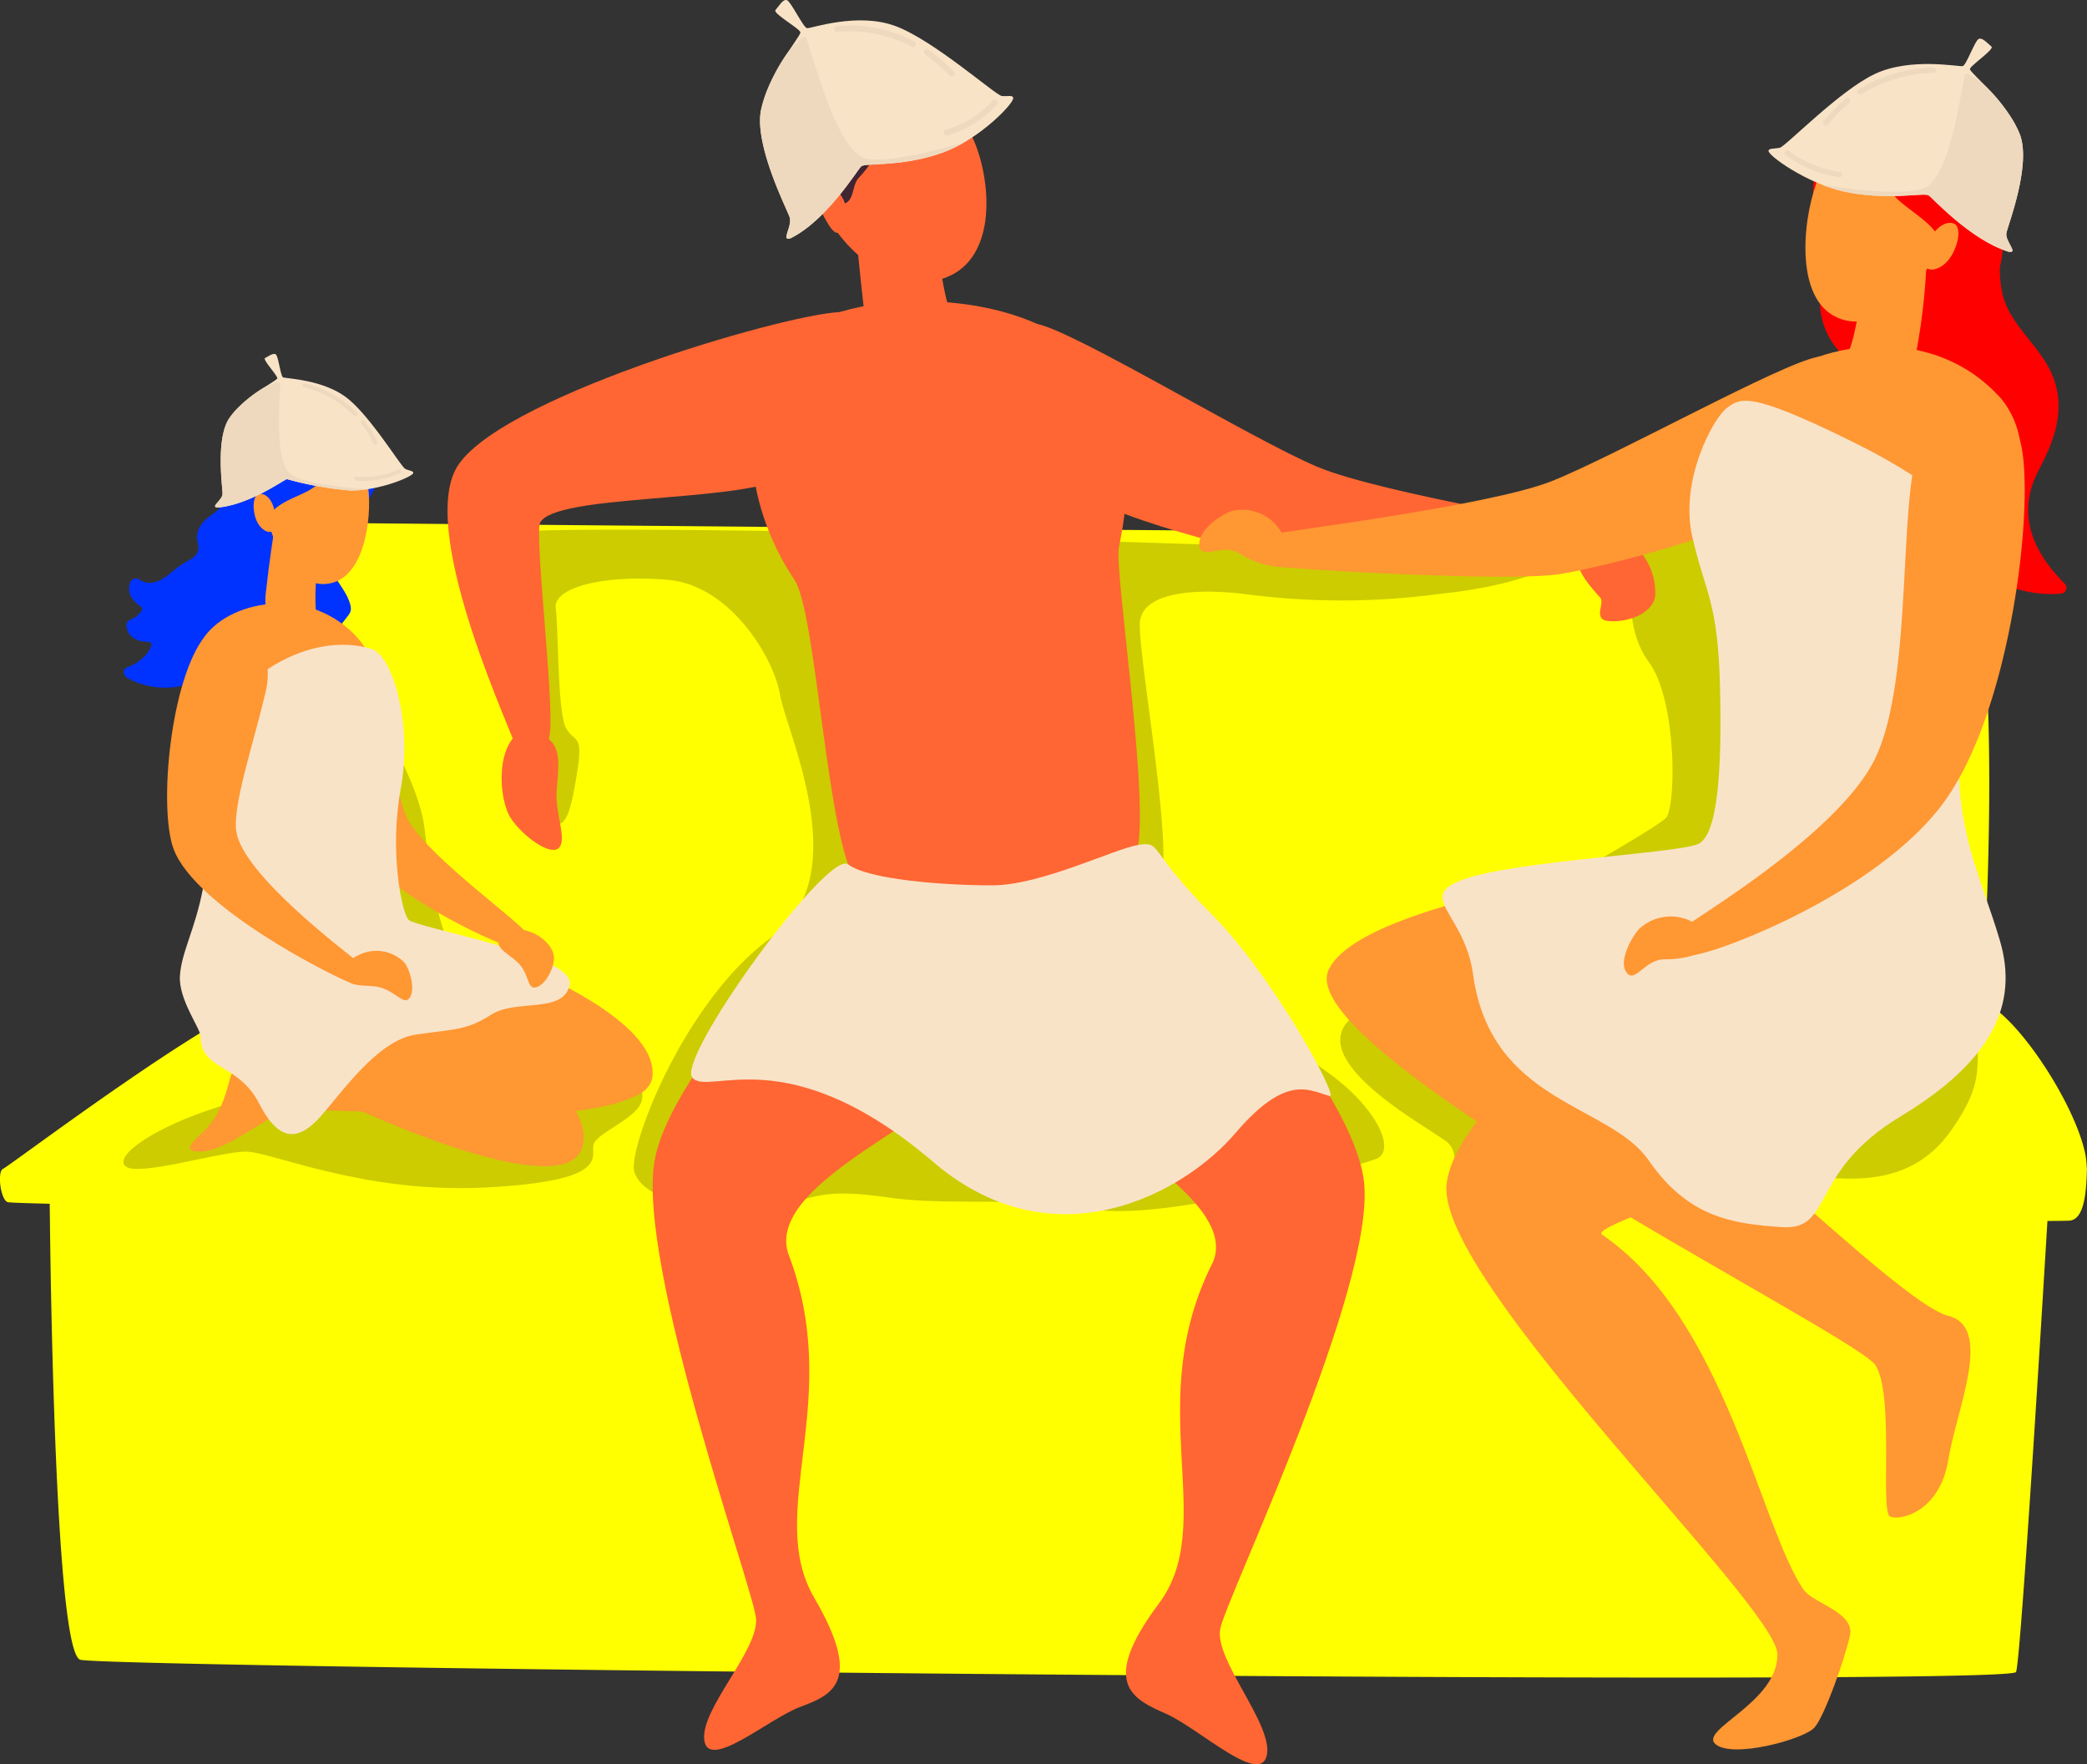 <svg xmlns="http://www.w3.org/2000/svg" width="146.266" height="123.643" viewBox="0 0 146.266 123.643">
  <rect x="0" y="0" width="146.266" height="123.643" fill="#333333" stroke="none"/>
  <g id="Group_2950" data-name="Group 2950" transform="translate(-1136.906 -75.793)">
    <path id="Path_1964" data-name="Path 1964" d="M1283.151,174.09a5.509,5.509,0,0,0-.151-1.135c-.013-.05-.027-.1-.041-.154-.917-3.551-4.658-9.157-6.9-10.181a2.243,2.243,0,0,0-.28-.048c0-.006.014-.01.015-.014.223-2.625,1.377-23.3-.654-30h.03c1.306-.011,1.16-2.837.184-2.776-3.968.247-116-.828-117.479-.828-1.937,0-1.147,3.561-.613,3.571l.579.006c-1.72,7.3-1.936,26.64-1.613,29.621-3.361.331-18.194,11.553-19.1,12.083-.43.157-.2,2.124.306,2.335.08.033,1.17.072,2.958.115,0,.38.01.813.016,1.308,0,.076,0,.14,0,.218.007.537.015,1.136.025,1.779,0,.181.006.36.008.549.011.677.023,1.382.038,2.142h0c.19,9.768.7,25.557,2.054,25.959,1.959.586,135.277,1.905,135.667.86.134-.356.449-4.454.806-9.659v0c.032-.473.066-.961.1-1.45,0-.039.006-.076.008-.115q.093-1.386.188-2.833c.01-.157.021-.313.03-.471q.077-1.156.151-2.322c.017-.263.033-.522.05-.782q.09-1.4.177-2.781c0-.041,0-.08.008-.119q.081-1.288.158-2.524c.012-.193.024-.387.036-.576.2-3.254.375-6.108.488-7.978.761,0,1.339-.012,1.526-.021,1.052-.059,1.2-1.952,1.242-3.631C1283.172,174.195,1283.152,174.138,1283.151,174.09Z" transform="translate(0 -16.53)" fill="#ff0"/>
    <path id="Path_1965" data-name="Path 1965" d="M1306.331,129.882s-7.342-1.316-10.238-.265-3.225,6.54-1.264,9.154,1.942,9.856,1.264,10.891-20.92,11.768-22.62,14.7,5.725,6.949,7.182,8.033-.692,3.76,3.058,3.913,18.964-1.759,21.869-1.529,7.447,1.063,10.413-3.1,1.3-5.021,2.286-8.567S1306.331,129.882,1306.331,129.882Z" transform="translate(-42.384 -16.608)" opacity="0.2" style="mix-blend-mode: overlay;isolation: isolate"/>
    <path id="Path_1966" data-name="Path 1966" d="M1262.685,131.5s-1.949,1.929-9.021,2.665a51.434,51.434,0,0,1-13.7,0c-3.842-.449-7.078.01-7.281,1.947s2.368,15.8,1.451,18.325,8.153,10.762,11.645,13.217,4.946,5.588,3.417,6.124-14.373,4.408-19.954,3.5-9.882-.2-14.23-.819-5.06-.111-8.068.819-9.812-.517-9.735-3.005,3.875-11.9,9.735-16.1.916-14.462.509-16.964-3.44-7.639-7.836-8.028-8.066.509-7.875,1.972.114,7.35.726,8.421,1.223.345.764,3.135-.856,4.985-2.683,2.55-.757-4.881-1.751-9.01-.955-9.8-.458-10.308,19.538-.166,19.538-.166Z" transform="translate(-15.885 -16.749)" opacity="0.2" style="mix-blend-mode: overlay;isolation: isolate"/>
    <path id="Path_1967" data-name="Path 1967" d="M1165.882,145.156s4.2,6.464,4.661,10.138,1.019,8.005,2.6,9.535,6.728,6.828,9.136,7.638,3.784.659,3.517,1.977-3.249,2.3-3.4,3.168,1.108,2.508-7.492,2.966-15.061-2.5-16.858-2.512-7.6,1.791-8.447,1.024,2.216-2.8,6.382-4.114,0-5.33.076-7.777S1165.882,145.156,1165.882,145.156Z" transform="translate(-3.902 -21.566)" opacity="0.2" style="mix-blend-mode: overlay;isolation: isolate"/>
    <g id="Group_2930" data-name="Group 2930" transform="translate(1168.271 75.793)">
      <path id="Path_1968" data-name="Path 1968" d="M1247.281,161.289c1.5,1.4,16.019,16.539,16.865,23.892s-9.654,29.171-10.076,31.352,3.735,6.707,3.265,8.862-4.745-1.885-7.047-2.909-4.745-2.074-.517-7.731-1.269-14.006,3.8-23.945c2.114-5.145-12.777-11.1-14.657-15.838S1247.281,161.289,1247.281,161.289Z" transform="translate(-1199.917 -102.376)" fill="#f63"/>
      <path id="Path_1969" data-name="Path 1969" d="M1220.62,161.289c-1.481,1.271-15.9,15.146-17.193,22.4s6.862,29.868,7.1,32.077-3.906,6.372-3.623,8.558,4.5-1.484,6.692-2.313,4.514-1.672,1.014-7.659,2.142-13.85-1.839-24.175c-1.589-5.3,12.539-9.994,14.6-14.562S1220.62,161.289,1220.62,161.289Z" transform="translate(-1188.91 -102.376)" fill="#f63"/>
      <g id="Group_2922" data-name="Group 2922" transform="translate(39.292 22.672)">
        <path id="Path_1970" data-name="Path 1970" d="M1241.462,108.726c2.608.484,15.12,8.115,19.666,10.02s19.7,4.343,20.029,4.507.4,1.892-.276,2.037-16.922.853-20.6.15-13.833-2.974-17.539-5.856S1238.237,108.127,1241.462,108.726Z" transform="translate(-1239.444 -108.696)" fill="#f63"/>
        <path id="Path_1971" data-name="Path 1971" d="M1299.444,136.1c1.261.14,3.057-.42,3.326-1.681a4.474,4.474,0,0,0-2.816-4.454,1.815,1.815,0,0,0-2.594,1.262c-.364,1.039.711,2.3,1.57,3.252C1299.253,134.841,1298.412,135.987,1299.444,136.1Z" transform="translate(-1257.429 -115.257)" fill="#f63"/>
      </g>
      <g id="Group_2925" data-name="Group 2925" transform="translate(23.109 2.615)">
        <g id="Group_2923" data-name="Group 2923" transform="translate(5.19 9.554)">
          <path id="Path_1972" data-name="Path 1972" d="M1229.058,95.3s.671,5.54,1.184,7.285c1.651,5.613-5.375,4.744-5.862.443-.679-6.008-.891-9.57-.891-9.57Z" transform="translate(-1223.49 -93.454)" fill="#f63"/>
        </g>
        <g id="Group_2924" data-name="Group 2924">
          <path id="Path_1973" data-name="Path 1973" d="M1215.981,85.956a5.512,5.512,0,0,1,1.2-2.312,18.574,18.574,0,0,1,1.491-2.462c1.382-1.511,3.591-1.639,5.5-1.584a4.816,4.816,0,0,1,2.566.775,5.889,5.889,0,0,1,2.121,1.53,4.978,4.978,0,0,1,.1,4.852.408.408,0,0,1-.251.171,2.106,2.106,0,0,1-1.251.719,16.453,16.453,0,0,0-3.382.662,5.343,5.343,0,0,0-1.834,1.014,9.637,9.637,0,0,0-1.017,1.662C1218.837,94.514,1215.656,88.2,1215.981,85.956Z" transform="translate(-1215.958 -79.589)" fill="#402532"/>
          <path id="Path_1974" data-name="Path 1974" d="M1220.024,91.973c.972,3.541,5.458,7.519,9.271,5.664,3.418-1.663,2.747-7.264,1.422-9.874-1.667-3.283-3.932-4.309-6.964-3.559S1219.052,88.432,1220.024,91.973Z" transform="translate(-1217.136 -80.951)" fill="#f63"/>
          <path id="Path_1975" data-name="Path 1975" d="M1219.752,84c1.155-1.061,3-2.233,4.619-2.165a9.2,9.2,0,0,1,3.687,1.3,1.558,1.558,0,0,1-.729,2.823c-1.943.311-2.867-.086-3.571.665s.265,1.417-1.691,3.5c-.513.546-.276,1.558-1.045,1.838a3.578,3.578,0,0,1-1.767-.259C1215.4,90.477,1217.807,85.791,1219.752,84Z" transform="translate(-1216.346 -80.287)" fill="#402532"/>
          <path id="Path_1976" data-name="Path 1976" d="M1220.369,96.625c.5.937.826,1.453,1.221,1.241a2.145,2.145,0,0,0,.158-2.4c-.5-.937-1.251-1.161-1.647-.948S1219.864,95.688,1220.369,96.625Z" transform="translate(-1217.177 -84.208)" fill="#f63"/>
        </g>
      </g>
      <g id="Group_2926" data-name="Group 2926" transform="translate(21.31 21.11)">
        <path id="Path_1977" data-name="Path 1977" d="M1240.317,145.145c-.379,1.2-11.9,6.289-19.611,2.013-2.093-2.927-2.792-18.857-4.352-21.2-3.873-5.81-3.649-12.285-1.337-15.824,3.206-4.906,15.934-4.759,20.679-.664,5.581,4.817,3.7,12.513,3.39,14.245S1241.343,141.9,1240.317,145.145Z" transform="translate(-1213.348 -106.428)" fill="#f63"/>
      </g>
      <g id="Group_2927" data-name="Group 2927" transform="translate(0 21.868)">
        <path id="Path_1978" data-name="Path 1978" d="M1209.932,107.53c-4.046.166-24.522,6.185-26.969,11.078s4.2,18.807,4.281,19.5,2.14,1.325,2.37-1.2-1.1-13.817-.7-14.617c1.005-2,13.6-1.42,16.963-3.1S1213.661,107.377,1209.932,107.53Z" transform="translate(-1182.423 -107.528)" fill="#f63"/>
        <path id="Path_1979" data-name="Path 1979" d="M1191.856,158.448c-.663.429-2.529-.962-3.31-2.174-.69-1.07-1.023-4.108.161-5.555.518-.635,2.063-.495,2.725.238.72.8.411,2.312.343,3.523C1191.688,156.052,1192.589,157.973,1191.856,158.448Z" transform="translate(-1184.133 -120.832)" fill="#f63"/>
      </g>
      <g id="Group_2928" data-name="Group 2928" transform="translate(21.9)">
        <path id="Path_1980" data-name="Path 1980" d="M1231.949,82.636c.121.342-2.3,2.856-4.8,3.8-2.9,1.092-5.561.752-5.845,1.015s-2.381,3.745-4.927,5.029c-.768.274.136-.832-.094-1.481s-2.441-4.961-2.02-7.423,2.7-5.1,2.774-5.5c.041-.238-1.96-1.338-1.747-1.577s.524-.808.808-.693,1.143,1.92,1.4,1.962,3.516-1.143,6.2-.149,7.029,4.857,7.45,4.9S1231.878,82.438,1231.949,82.636Z" transform="translate(-1214.205 -75.793)" fill="#f9e3c7"/>
        <path id="Path_1981" data-name="Path 1981" d="M1214.258,84.74a11.884,11.884,0,0,1,1.933-4.163c.551-.625,1.069-1.18,1.22-1,.255.3,1.988,7.627,4.026,8.416,1.268.491,4.694-.358,7.1-1.07a9.128,9.128,0,0,1-1.4.68c-2.9,1.092-5.561.752-5.845,1.015s-2.381,3.745-4.927,5.029c-.768.274.136-.832-.094-1.481S1213.836,87.2,1214.258,84.74Z" transform="translate(-1214.205 -76.958)" fill="#eed9be"/>
        <path id="Path_1982" data-name="Path 1982" d="M1233.046,88.037A7.229,7.229,0,0,0,1236.332,86c.178-.192.466.1.288.289a7.641,7.641,0,0,1-3.465,2.146A.2.2,0,0,1,1233.046,88.037Z" transform="translate(-1220.018 -78.946)" fill="#eed9be"/>
        <path id="Path_1983" data-name="Path 1983" d="M1221.949,78.438a9.61,9.61,0,0,1,5.436,1.087c.231.125.026.477-.206.352a9.284,9.284,0,0,0-5.23-1.032C1221.687,78.86,1221.687,78.452,1221.949,78.438Z" transform="translate(-1216.551 -76.608)" fill="#eed9be"/>
        <path id="Path_1984" data-name="Path 1984" d="M1231.162,80.8a13.434,13.434,0,0,1,1.824,1.577c.182.189-.106.478-.288.289a12.822,12.822,0,0,0-1.742-1.513C1230.745,81,1230.948,80.648,1231.162,80.8Z" transform="translate(-1219.385 -77.339)" fill="#eed9be"/>
      </g>
      <g id="Group_2929" data-name="Group 2929" transform="translate(17.073 59.161)">
        <path id="Path_1985" data-name="Path 1985" d="M1251.96,179.3c.654.177-3.93-8.394-8.364-12.828s-3.38-5.044-5.06-4.771-6.815,2.834-10.23,2.834-8.695-.4-10.107-1.473-12.038,13.555-10.917,14.943,6.626-2.929,17.023,6.033c8.409,7.051,17.431,2.082,21.024-2.123S1250.487,178.9,1251.96,179.3Z" transform="translate(-1207.2 -161.649)" fill="#f9e3c7"/>
      </g>
    </g>
    <g id="Group_2939" data-name="Group 2939" transform="translate(1220.958 78.508)">
      <g id="Group_2931" data-name="Group 2931" transform="translate(0 22.266)">
        <path id="Path_1986" data-name="Path 1986" d="M1304.373,112.074c-2.548.42-14.252,6.966-18.712,8.724s-19.479,3.593-19.807,3.746-.2,2.064.459,2.217,16.455,1.135,20.049.523,13.411-3.156,17.072-5.875S1307.523,111.554,1304.373,112.074Z" transform="translate(-1260.996 -112.047)" fill="#ff9733"/>
        <path id="Path_1987" data-name="Path 1987" d="M1258.912,130.253c-.258-1.036,1.256-2.153,2.192-2.529a3.169,3.169,0,0,1,3.644,1.692c.341.714.748,1.893-.313,2.216a6.226,6.226,0,0,1-2.793-.974C1260.485,129.995,1259.123,131.1,1258.912,130.253Z" transform="translate(-1258.883 -116.882)" fill="#ff9733"/>
      </g>
      <path id="Path_1988" data-name="Path 1988" d="M1322.111,94.808a4.72,4.72,0,0,1-.615-3.949,4.246,4.246,0,0,1,.7-3.817c1.311-1.463,4.035-1.369,5.792-1.156,4.238.512,6.6,3.586,6.629,7.742.02,2.413-.782,5,.5,7.228,1.015,1.767,2.7,3.051,3.21,5.1.518,2.1-.209,3.979-1.177,5.808-1.627,3.074-.525,5.722,1.785,8.034a.413.413,0,0,1-.289.7,8.344,8.344,0,0,1-8.368-5.116c-.43-1.025-.424-2.425-.959-3.43a2.905,2.905,0,0,0-.079.87c0,.281-.356.546-.613.352a8.082,8.082,0,0,1-3.374-6.148c-.079-1.112.056-1.79-.952-2.64-.291-.245-.664-.392-.958-.644a5.275,5.275,0,0,1-1.55-4.175C1321.813,97.891,1322.139,96.361,1322.111,94.808Z" transform="translate(-1278.283 -81.609)" fill="red"/>
      <g id="Group_2932" data-name="Group 2932" transform="translate(34.983 21.561)">
        <path id="Path_1989" data-name="Path 1989" d="M1329.906,151.97s-3.637-5.726-2.184-15.894,7.6-17.048,2.615-21.942-12.755-3.225-15.857-.369c-4.443,4.09-6.43,7.709-3.32,15.048,1.549,3.655.333,16.457,0,18.168S1327.2,158.537,1329.906,151.97Z" transform="translate(-1309.65 -111.024)" fill="#ff9733"/>
      </g>
      <path id="Path_1990" data-name="Path 1990" d="M1306.641,161.987c-3.363-.089-31.906,2.752-34.659,8.562s37,25.586,38.328,27.726.306,10.3,1.019,10.6,3.466-.306,4.078-3.975,3.159-9.276,0-10.092-14.563-12.487-19.087-14.985a26.923,26.923,0,0,0-9.737-3.23c-.024-1.051,12.795,3.053,21.689.478S1318.16,162.293,1306.641,161.987Z" transform="translate(-1262.913 -105.307)" fill="#ff9733"/>
      <g id="Group_2933" data-name="Group 2933" transform="translate(17.315 57.518)">
        <path id="Path_1991" data-name="Path 1991" d="M1321.636,173.682c-3.975,8.612-28.043,14.917-26.719,15.815,8.625,5.846,11.072,20.448,14.13,24.883.662.961,3.606,1.58,3.249,3.21s-1.771,5.633-2.485,6.448-5.708,2.192-6.931,1.172,4.383-2.905,4.332-6.32-23.8-26.045-23.19-32.875,19.877-20.489,27.013-22.426S1324.566,167.332,1321.636,173.682Z" transform="translate(-1284.01 -163.204)" fill="#ff9733"/>
      </g>
      <g id="Group_2934" data-name="Group 2934" transform="translate(17.048 25.373)">
        <path id="Path_1992" data-name="Path 1992" d="M1322.687,128.749c-1.277-3.328-3.771-6.116-10.652-9.48s-7.5-2.918-8.46-2.23-3.363,5.084-2.446,9.059,1.787,4.485,1.938,10.448-.163,10.4-1.509,11.06-12.874,1.185-16.484,2.5c-3.364,1.223.1,2.35.688,6.651,1.249,9.065,9.544,9.047,12.3,13.022s5.8,4.462,9.385,4.689,1.834-3.873,8.257-7.747,8.307-7.849,6.982-12.334-3.192-7.767-2.829-13.723S1323.374,130.539,1322.687,128.749Z" transform="translate(-1283.623 -116.556)" fill="#f9e3c7"/>
      </g>
      <g id="Group_2935" data-name="Group 2935" transform="translate(45.515 12.221)">
        <path id="Path_1993" data-name="Path 1993" d="M1326.3,99.257s-.615,6.051-1.3,7.734c-.645,1.573,4.441,1.718,4.695.072a43.865,43.865,0,0,0,.7-9.593Z" transform="translate(-1324.935 -97.469)" fill="#ff9733"/>
      </g>
      <g id="Group_2936" data-name="Group 2936" transform="translate(42.479 4.696)">
        <path id="Path_1994" data-name="Path 1994" d="M1330.13,95.878c-.858,3.542-4.587,7.593-7.658,5.83-2.753-1.581-2.1-7.166-.972-9.789,1.42-3.3,3.284-4.369,5.739-3.688S1330.988,92.336,1330.13,95.878Z" transform="translate(-1320.528 -87.011)" fill="#ff9733"/>
        <path id="Path_1995" data-name="Path 1995" d="M1323.034,88.41c.016-1.752,4.13-1.927,5.589-1.845a5.324,5.324,0,0,1,4.4,2.873,18.4,18.4,0,0,1,.932,2.773,15.533,15.533,0,0,1,1.122,3.024,6.859,6.859,0,0,1-.41,3.447c-.557,1.428-1.876,2.92-1.034,4.508a.413.413,0,0,1-.46.6,2.907,2.907,0,0,1-2.392-2.216c-.365-1.978.6-2.877.278-4.773-.3-1.791-2.068-2.568-3.294-3.7a21.361,21.361,0,0,1-2.854-3.658C1324.325,88.613,1323.033,88.584,1323.034,88.41Z" transform="translate(-1321.307 -86.549)" fill="red"/>
        <path id="Path_1996" data-name="Path 1996" d="M1334.6,100.631c-.5.937-1.346,1.25-1.742,1.037s-.266-1.249.238-2.186,1.251-1.161,1.647-.948S1335.1,99.694,1334.6,100.631Z" transform="translate(-1324.289 -90.252)" fill="#ff9733"/>
      </g>
      <g id="Group_2937" data-name="Group 2937" transform="translate(39.892)">
        <path id="Path_1997" data-name="Path 1997" d="M1316.776,87.58c-.072.318,2.676,2.295,5.287,2.862,3.02.657,5.607.061,5.926.265s2.882,3.078,5.58,3.945c.8.159-.252-.728-.115-1.331s1.719-4.69.955-6.84-3.391-4.247-3.516-4.6c-.074-.208,1.751-1.408,1.507-1.6s-.632-.664-.9-.529-.861,1.836-1.111,1.9-3.639-.634-6.151.545-6.272,5.1-6.682,5.18S1316.818,87.4,1316.776,87.58Z" transform="translate(-1316.775 -79.734)" fill="#f9e3c7"/>
        <path id="Path_1998" data-name="Path 1998" d="M1336.129,87.585a10.885,10.885,0,0,0-2.5-3.5c-.633-.5-1.224-.934-1.348-.76-.21.294-.9,7.017-2.8,7.944-1.185.577-4.694.2-7.178-.176a10.077,10.077,0,0,0,1.478.453c3.02.657,5.607.061,5.926.265s2.882,3.078,5.58,3.945c.8.159-.252-.728-.115-1.331S1336.893,89.735,1336.129,87.585Z" transform="translate(-1318.494 -80.838)" fill="#eed9be"/>
        <path id="Path_1999" data-name="Path 1999" d="M1322.266,92.6a7.769,7.769,0,0,1-3.537-1.46c-.2-.152-.449.137-.245.289a8.214,8.214,0,0,0,3.73,1.534A.184.184,0,1,0,1322.266,92.6Z" transform="translate(-1317.282 -83.268)" fill="#eed9be"/>
        <path id="Path_2000" data-name="Path 2000" d="M1331.087,82.673a10.166,10.166,0,0,0-5.225,1.565c-.211.136.042.428.253.291a9.82,9.82,0,0,1,5.03-1.493C1331.406,83.02,1331.349,82.657,1331.087,82.673Z" transform="translate(-1319.576 -80.647)" fill="#eed9be"/>
        <path id="Path_2001" data-name="Path 2001" d="M1323.923,85.779a12.223,12.223,0,0,0-1.583,1.606c-.154.188.172.414.326.225a11.673,11.673,0,0,1,1.51-1.539C1324.364,85.911,1324.113,85.618,1323.923,85.779Z" transform="translate(-1318.493 -81.599)" fill="#eed9be"/>
      </g>
      <g id="Group_2938" data-name="Group 2938" transform="translate(29.758 24.336)">
        <path id="Path_2002" data-name="Path 2002" d="M1331.581,119.133c.975,4.247-.708,19.112-5.677,25.458s-16.3,10.46-17.456,10.346a1.047,1.047,0,0,1-.586-1.861c.567-.56,11.047-6.664,13.545-12.016s1.634-16.59,2.857-21.254S1330.006,112.276,1331.581,119.133Z" transform="translate(-1303.754 -115.051)" fill="#ff9733"/>
        <path id="Path_2003" data-name="Path 2003" d="M1302.325,173.011c-.683-.71.142-2.355.792-3.117a3.241,3.241,0,0,1,3.922-.42c.613.41,1.489,1.162.708,1.943a6.529,6.529,0,0,1-2.864.582C1303.581,172.031,1302.884,173.592,1302.325,173.011Z" transform="translate(-1302.069 -131.824)" fill="#ff9733"/>
      </g>
    </g>
    <g id="Group_2949" data-name="Group 2949" transform="translate(1145.581 100.595)">
      <path id="Path_2004" data-name="Path 2004" d="M1166.7,140.618c-1.093,3.722,2.53,12.414,4.612,14.67,3.014,3.268,9.9,6.555,10.962,6.558.714,0,.81-.839.631-1.12-.481-.755-6.536-5.1-8.121-7.683-.965-1.574-1.529-6.806-2.4-10.474C1171.443,138.631,1167.521,137.821,1166.7,140.618Z" transform="translate(-1154.782 -120.235)" fill="#ff9733"/>
      <g id="Group_2940" data-name="Group 2940" transform="translate(0 3.691)">
        <path id="Path_2005" data-name="Path 2005" d="M1149.7,135.429a3.191,3.191,0,0,0,1.424-.984c.735-1.089.052-.679-.555-.907a1.14,1.14,0,0,1-.888-1.071.409.409,0,0,1,.2-.352c.074-.052.354-.147.427-.209.91-.779.307-.644-.1-1.17a1.178,1.178,0,0,1-.265-1.246.412.412,0,0,1,.6-.244c1.185.766,2.1-.416,3.014-1.039.426-.291,1-.421,1.16-1.012.072-.269-.11-.657-.086-.944a1.564,1.564,0,0,1,.409-.98c.706-.8,1.424-.7,1.494-2.079.074-1.437.028-2.552.953-3.777a5.734,5.734,0,0,1,3.332-2.093c2.342-.536,5.222.08,6.233,2.484a4.1,4.1,0,0,1-.145,3.423c-.658,1.269-2.006,1.855-2.864,2.933a4.452,4.452,0,0,0-.17,1.781c.184,1.151,1.108,1.885,1.45,2.921.216.655.012.761-.349,1.244-.231.309-.338.34-.072.774.173.283.446.462.607.77a.414.414,0,0,1-.46.6c-1.51-.21-.781.828-.678,1.291a.413.413,0,0,1-.285.5,8.028,8.028,0,0,1-3.037.041,6.872,6.872,0,0,1-.914-.241q-.765-.25-.447.218c-.037.086.033.334-.026.478a.429.429,0,0,1-.393.3,2.068,2.068,0,0,1-1.369-.65c-1.124-.888-2.341-.073-3.547.29a5.457,5.457,0,0,1-4.649-.345C1149.464,135.987,1149.4,135.558,1149.7,135.429Z" transform="translate(-1149.496 -117.142)" fill="#03f"/>
        <path id="Path_2006" data-name="Path 2006" d="M1156.823,142.932a1.667,1.667,0,0,1,1.034-.42c.262-.013.261.395,0,.408a1.207,1.207,0,0,0-.746.3C1156.915,143.393,1156.625,143.105,1156.823,142.932Z" transform="translate(-1151.753 -125.03)" fill="#ae794c"/>
      </g>
      <g id="Group_2941" data-name="Group 2941" transform="translate(4.641 40.072)">
        <path id="Path_2007" data-name="Path 2007" d="M1173.532,170.015c4.794.637,18.349,5.591,18.157,10.342s-19.336,0-22.109-1.725c-3.256-2.029-4.319-6.7-3.1-7.584S1171.595,169.758,1173.532,170.015Z" transform="translate(-1159.266 -169.938)" fill="#ff9733"/>
        <path id="Path_2008" data-name="Path 2008" d="M1187.92,184.63c-4.721,3.165-23.531.552-25.417,1.5s-3.888,2.619-5.524,2.675-.149-1.016.326-1.521c2.157-2.294,1.24-4.875,3.031-5,.965-.065,1.045.967,2.986.882,1.289-.056,16.005-4.3,19.259-3.314S1189.427,183.62,1187.92,184.63Z" transform="translate(-1156.231 -172.977)" fill="#ff9733"/>
      </g>
      <g id="Group_2943" data-name="Group 2943" transform="translate(4.991 39.637)">
        <g id="Group_2942" data-name="Group 2942">
          <path id="Path_2009" data-name="Path 2009" d="M1166.438,170.45c5.283,1.945,19.176,10.474,17.38,14.985s-22.165-5.375-24.77-7.807c-3.058-2.854-2.727-7.636-1.032-8.146S1164.3,169.665,1166.438,170.45Z" transform="translate(-1156.739 -169.307)" fill="#ff9733"/>
        </g>
      </g>
      <path id="Path_2010" data-name="Path 2010" d="M1170.593,159.826c.319-.922-.506-3.8-.3-6.911s.973-10.449-2.748-13.864-9.583-1.682-10.6,1.223.152,7.508.512,11.212c.216,2.23.615,6.031-.381,8.852S1169.488,163.023,1170.593,159.826Z" transform="translate(-1151.685 -119.678)" fill="#ff9733"/>
      <g id="Group_2944" data-name="Group 2944" transform="translate(3.931 20.383)">
        <path id="Path_2011" data-name="Path 2011" d="M1168.651,141.667c-2.048-.653-5.036-.342-7.992,1.9s-3.852,3.341-4.4,4.168,1.091,7.918.553,10.743-1.507,4.436-1.609,6.1,1.455,3.686,1.455,4.256c0,2.37,2.637,1.825,4.1,4.688s2.854,2.508,4.281.928,3.975-5.352,6.676-5.759,3.517-.26,5.3-1.4,5.1-.023,5.505-2.113-10.856-3.968-11.315-4.558-1.338-4.764-.522-9.178C1171.515,146.957,1170.116,142.135,1168.651,141.667Z" transform="translate(-1155.2 -141.365)" fill="#f9e3c7"/>
      </g>
      <g id="Group_2945" data-name="Group 2945" transform="translate(9.918 9.585)">
        <path id="Path_2012" data-name="Path 2012" d="M1167.749,127.715s-.422,4.586-.335,5.969c.28,4.451-3.866,2.54-3.5-.739.509-4.58,1.1-7.249,1.1-7.249Z" transform="translate(-1163.889 -125.695)" fill="#ff9733"/>
      </g>
      <g id="Group_2946" data-name="Group 2946" transform="translate(6.92 4.458)">
        <path id="Path_2013" data-name="Path 2013" d="M1163.985,124.524c.041,2.777,2.129,6.418,4.709,5.626,2.313-.71,2.769-4.972,2.374-7.113-.5-2.693-1.7-3.8-3.643-3.709S1163.945,121.746,1163.985,124.524Z" transform="translate(-1160.921 -118.587)" fill="#ff9733"/>
        <path id="Path_2014" data-name="Path 2014" d="M1168.42,121.077a16.3,16.3,0,0,1-2.738,2.237c-1.1.635-2.545.914-3.073,2.195-.558,1.355.007,2.186-.6,3.594a2.215,2.215,0,0,1-2.151,1.244.315.315,0,0,1-.242-.523c.894-1.038.165-2.369-.008-3.525a5.236,5.236,0,0,1,.276-2.632,11.9,11.9,0,0,1,1.345-2.059,14.019,14.019,0,0,1,1.16-1.9,4.058,4.058,0,0,1,3.752-1.394c1.1.185,4.126,1.009,3.843,2.315C1169.958,120.756,1168.993,120.559,1168.42,121.077Z" transform="translate(-1159.539 -118.255)" fill="#03f"/>
        <path id="Path_2015" data-name="Path 2015" d="M1162.806,127.607c.216.781.79,1.156,1.12,1.065s.409-.884.192-1.665-.734-1.074-1.064-.983S1162.589,126.826,1162.806,127.607Z" transform="translate(-1160.522 -120.666)" fill="#ff9733"/>
      </g>
      <g id="Group_2947" data-name="Group 2947" transform="translate(6.399 0)">
        <path id="Path_2016" data-name="Path 2016" d="M1172.672,120.125c0,.248-2.377,1.253-4.413,1.235a23.877,23.877,0,0,1-4.449-.8c-.272.1-2.661,1.8-4.814,1.99-.62-.016.31-.5.31-.97s-.486-3.776.444-5.245,3.237-2.585,3.389-2.824c.09-.142-1.064-1.342-.85-1.441s.582-.387.756-.243.33,1.51.5,1.6,2.811.143,4.48,1.444,3.8,4.848,4.093,4.978S1172.672,119.981,1172.672,120.125Z" transform="translate(-1158.783 -111.785)" fill="#f9e3c7"/>
        <path id="Path_2017" data-name="Path 2017" d="M1159.75,117.226a8.316,8.316,0,0,1,2.446-2.181c.554-.262,1.067-.488,1.131-.338.106.254-.519,5.367.741,6.378.783.629,3.456.937,5.365,1.08a7.719,7.719,0,0,1-1.175.088,23.876,23.876,0,0,1-4.449-.8c-.272.1-2.661,1.8-4.814,1.99-.62-.016.31-.5.31-.97S1158.82,118.695,1159.75,117.226Z" transform="translate(-1158.783 -112.679)" fill="#eed9be"/>
        <path id="Path_2018" data-name="Path 2018" d="M1173.127,124.047a5.92,5.92,0,0,0,2.876-.489c.178-.079.31.178.134.256a6.268,6.268,0,0,1-3.031.511A.14.14,0,1,1,1173.127,124.047Z" transform="translate(-1163.193 -115.441)" fill="#eed9be"/>
        <path id="Path_2019" data-name="Path 2019" d="M1167.855,114.786a7.752,7.752,0,0,1,3.62,2.045c.133.137-.1.311-.238.174a7.5,7.5,0,0,0-3.487-1.958C1167.56,114.991,1167.664,114.731,1167.855,114.786Z" transform="translate(-1161.54 -112.716)" fill="#eed9be"/>
        <path id="Path_2020" data-name="Path 2020" d="M1173.859,118.577a9.334,9.334,0,0,1,.906,1.461c.083.166-.2.279-.281.113a8.838,8.838,0,0,0-.863-1.4A.147.147,0,0,1,1173.859,118.577Z" transform="translate(-1163.387 -113.879)" fill="#eed9be"/>
      </g>
      <path id="Path_2021" data-name="Path 2021" d="M1190.089,174.386c.648.008,1.342-1.147,1.4-1.991.052-.746-.8-1.8-2.235-2.071-.631-.119-1.477.143-1.648.72-.187.626.835,1.069,1.38,1.617C1189.7,173.371,1189.624,174.38,1190.089,174.386Z" transform="translate(-1161.338 -129.978)" fill="#ff9733"/>
      <g id="Group_2948" data-name="Group 2948" transform="translate(3.035 18.89)">
        <path id="Path_2022" data-name="Path 2022" d="M1156.58,140.062c-2.448,3.009-3.283,12.025-2.237,14.912,1.515,4.179,11.57,9.174,12.589,9.48s.972-1,.206-1.64-7.924-6.023-8.385-9.021c-.28-1.825,1.2-6.158,2.062-9.828S1158.42,137.8,1156.58,140.062Z" transform="translate(-1153.9 -139.2)" fill="#ff9733"/>
        <path id="Path_2023" data-name="Path 2023" d="M1176.41,175.923c.533-.373.3-1.8-.229-2.583a2.753,2.753,0,0,0-3.243-.52,1.369,1.369,0,0,0-.846,1.6c.279.664,1.414.455,2.235.619C1175.392,175.256,1176.027,176.191,1176.41,175.923Z" transform="translate(-1159.535 -149.564)" fill="#ff9733"/>
      </g>
    </g>
  </g>
</svg>
